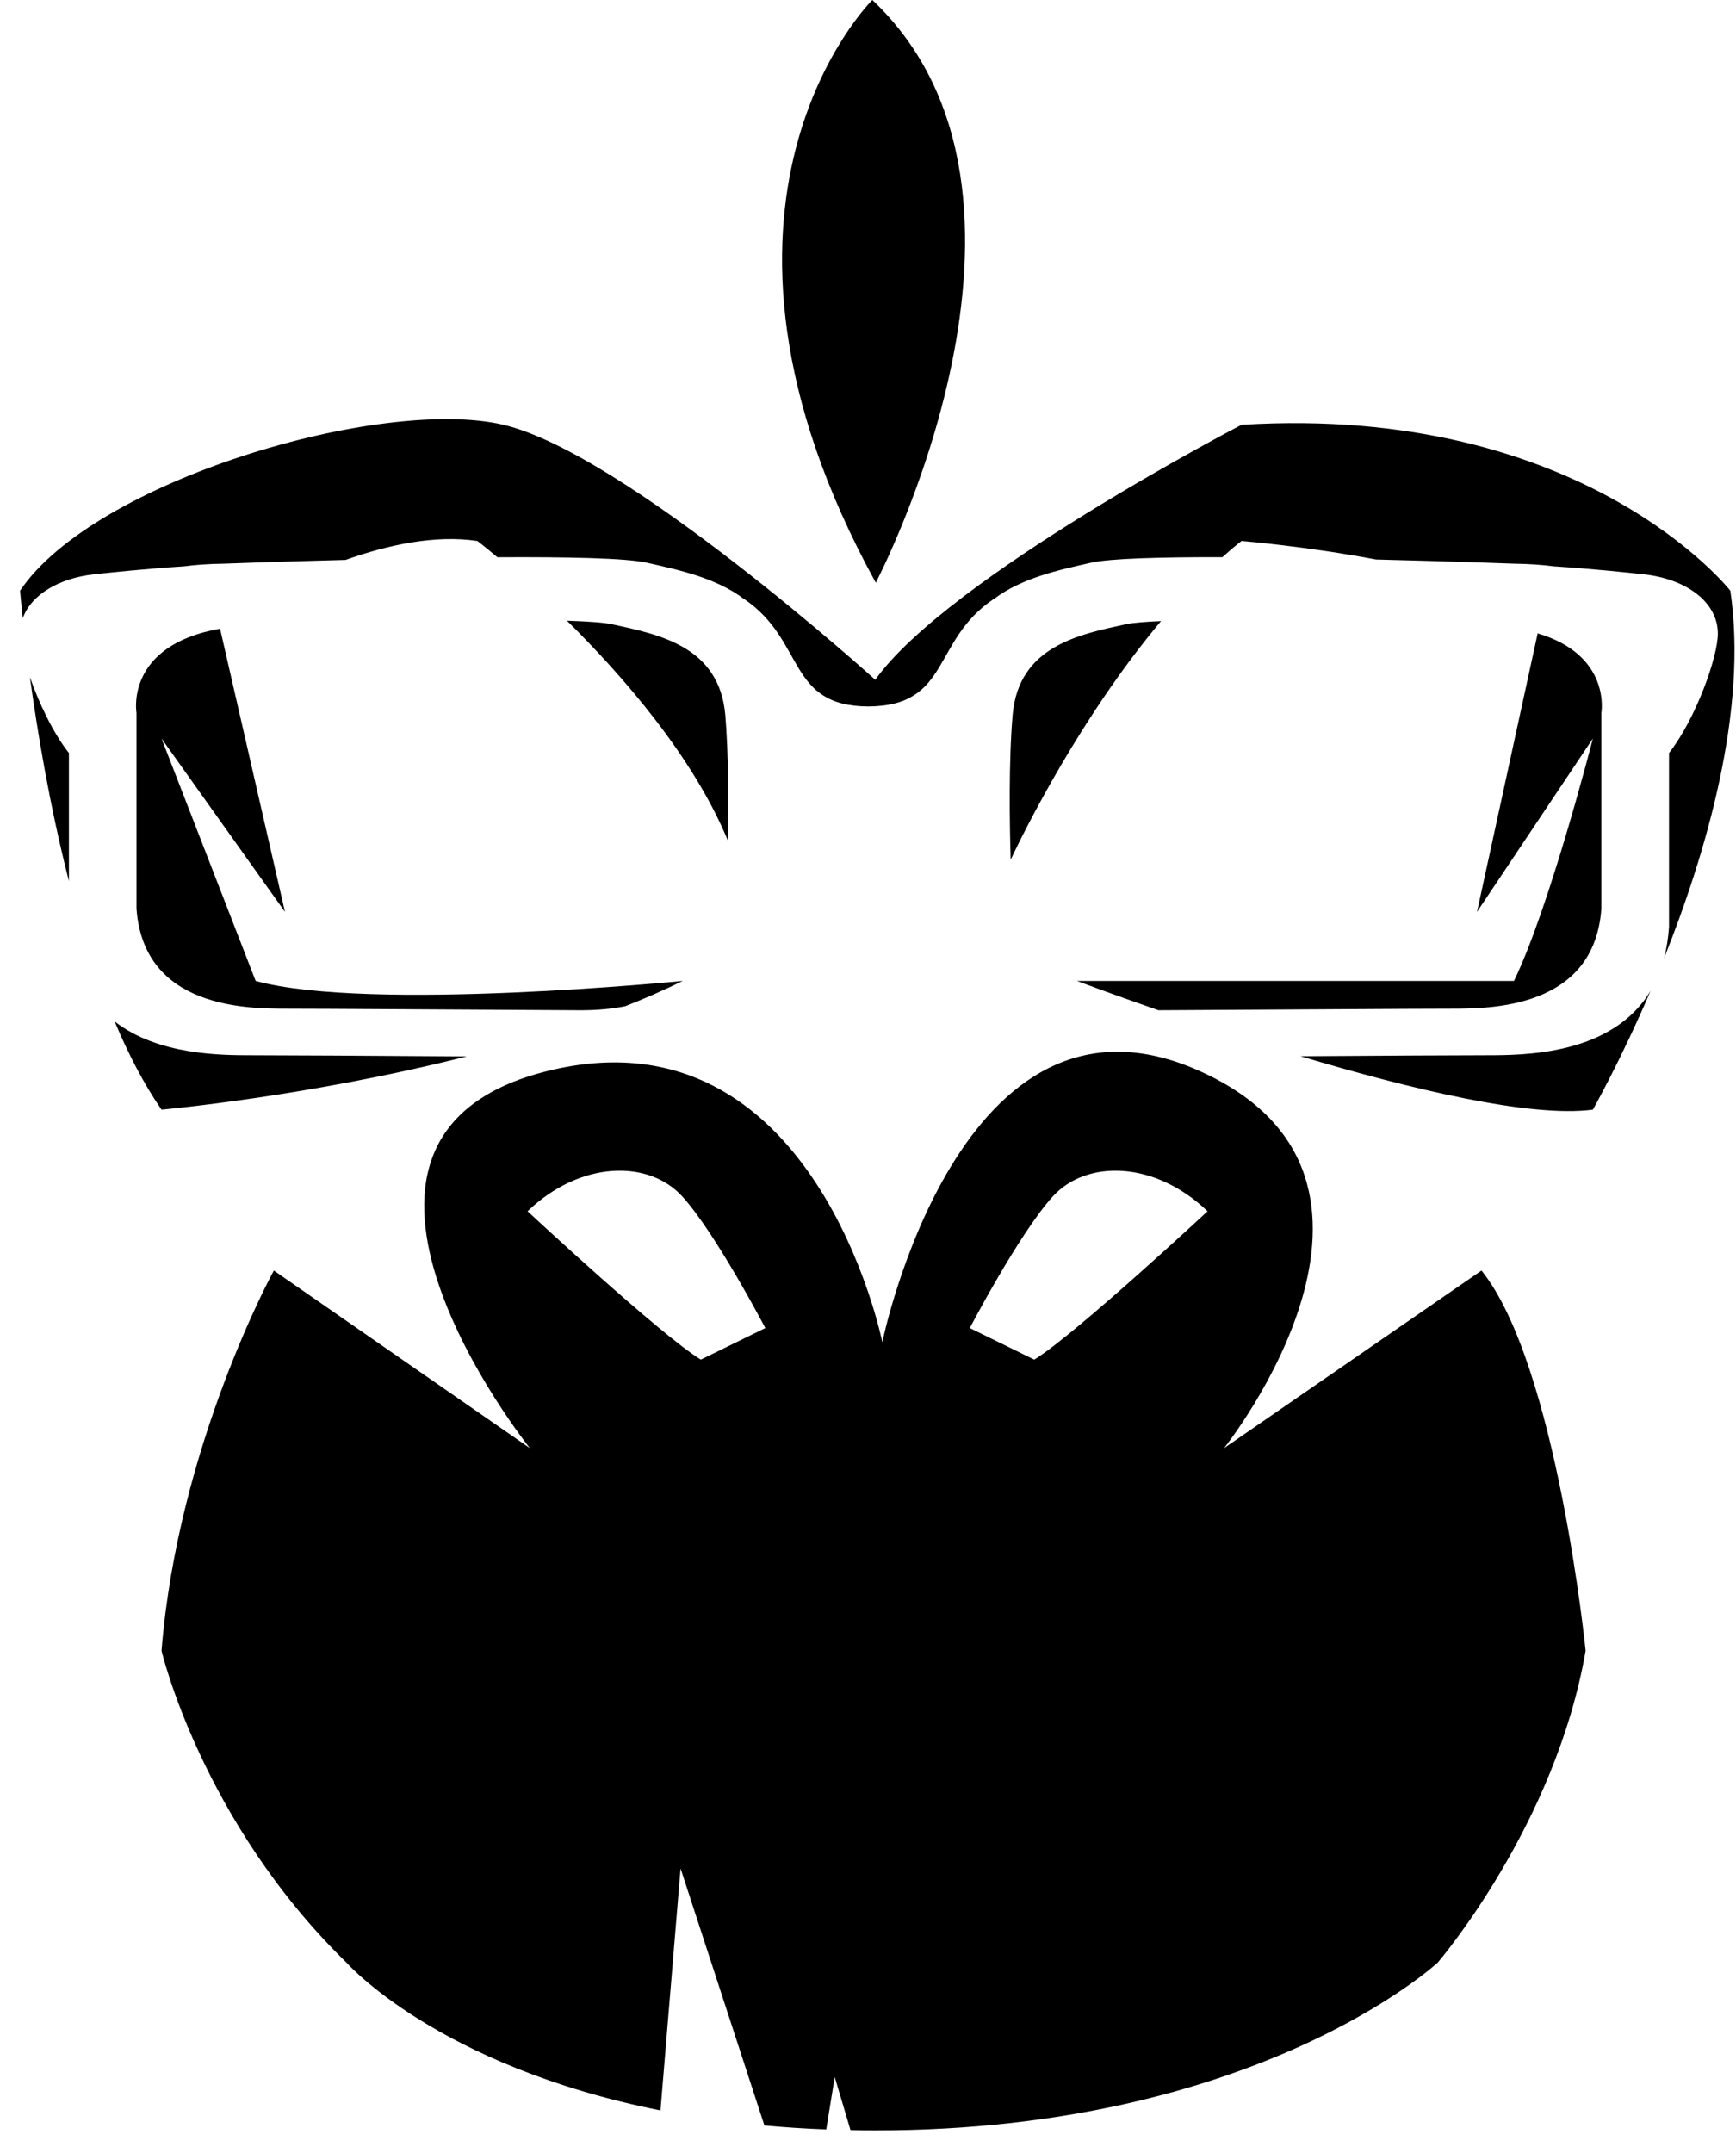 <svg width="75" height="93" viewBox="0 0 75 93" fill="none" xmlns="http://www.w3.org/2000/svg">
<path fill-rule="evenodd" clip-rule="evenodd" d="M35.697 91.982L36.063 89.717L36.744 92.012C37.095 92.02 37.454 92.024 37.814 92.024C54.307 92.024 62.114 84.775 62.114 84.775C62.114 84.775 67.2 78.865 68.504 71.304C68.504 71.304 67.261 58.94 64.006 54.882L52.885 62.552C52.885 62.552 62.175 50.908 51.823 46.261C41.467 41.617 38.119 57.976 38.119 57.976C38.119 57.976 35.2 43.41 23.663 46.261C12.126 49.111 22.891 62.552 22.891 62.552L11.832 54.882C11.832 54.882 7.689 62.409 6.979 71.304C6.979 71.304 8.706 78.671 14.969 84.775C14.969 84.775 18.882 89.237 28.535 91.161L29.403 80.709L33.025 91.809C33.881 91.889 34.772 91.948 35.697 91.982ZM45.483 51.683C46.939 50.079 49.893 50.133 52.171 52.322C52.171 52.322 46.431 57.66 44.684 58.73L41.899 57.366C41.899 57.366 44.031 53.282 45.483 51.683ZM29.479 51.683C28.023 50.079 25.069 50.133 22.792 52.322C22.792 52.322 28.531 57.66 30.278 58.73L33.064 57.366C33.064 57.366 30.931 53.282 29.479 51.683ZM71.312 42.796C69.99 45.873 68.817 47.932 68.817 47.932C66.111 48.29 60.895 47.031 56.191 45.625C59.94 45.6 62.871 45.583 64.185 45.583C65.848 45.583 69.642 45.583 71.312 42.796ZM4.953 44.122C6.833 45.583 9.558 45.583 10.899 45.583C12.359 45.583 15.81 45.604 20.163 45.633C13.318 47.368 6.979 47.932 6.979 47.932C6.218 46.833 5.546 45.532 4.953 44.122ZM9.508 27.157L12.313 39.39L6.979 31.901L11.045 42.371C15.955 43.718 29.498 42.371 29.498 42.371C28.703 42.762 27.87 43.128 27.011 43.465C26.433 43.579 25.78 43.642 25.039 43.638C19.219 43.608 14.132 43.571 12.413 43.571C10.693 43.571 6.203 43.57 5.897 39.243V30.79C5.897 30.79 5.385 27.881 9.508 27.157ZM66.432 27.359L63.811 39.39L68.817 31.901C68.817 31.901 66.948 39.205 65.408 42.371H46.526C46.526 42.371 47.925 42.901 50.05 43.638C55.866 43.608 60.952 43.571 62.672 43.571C64.392 43.571 68.882 43.57 69.184 39.243V30.79C69.184 30.79 69.623 28.302 66.432 27.359ZM0.983 26.706C0.902 25.949 0.868 25.515 0.868 25.515C4.063 20.758 16.486 17.108 21.752 18.35C27.014 19.588 37.814 29.363 37.814 29.363C40.982 24.93 53.638 18.35 53.638 18.35C68.427 17.437 74.755 25.515 74.755 25.515C75.523 30.676 73.712 36.835 71.893 41.39C72 40.977 72.073 40.531 72.107 40.039V32.528C73.273 31.038 74.216 28.369 74.216 27.372C74.216 25.961 72.783 25.006 71.049 24.812C70.365 24.736 68.825 24.572 67.132 24.463C66.62 24.395 66.054 24.357 65.431 24.349C65.431 24.349 62.764 24.248 59.45 24.168C56.432 23.596 53.638 23.368 53.638 23.368C53.355 23.591 53.08 23.823 52.809 24.067C50.168 24.063 47.937 24.122 47.134 24.307C45.758 24.618 44.146 24.959 42.938 25.877C42.938 25.877 42.938 25.873 42.934 25.873C40.248 27.666 41.081 30.499 37.508 30.516C33.981 30.499 34.802 27.666 32.146 25.873V25.877C30.939 24.959 29.326 24.618 27.947 24.307C27.072 24.105 24.469 24.054 21.492 24.071C20.95 23.616 20.625 23.368 20.625 23.368C18.814 23.094 16.769 23.532 14.931 24.185C11.95 24.261 9.654 24.349 9.654 24.349C9.031 24.357 8.465 24.395 7.953 24.463C6.256 24.572 4.716 24.736 4.036 24.812C2.592 24.972 1.357 25.662 0.983 26.706ZM1.292 29.245C1.678 30.356 2.286 31.649 2.978 32.528V38.06C2.148 34.814 1.617 31.607 1.292 29.245ZM50.161 26.828C49.473 26.858 48.945 26.9 48.651 26.963C46.641 27.401 44.004 27.902 43.748 30.891C43.576 32.886 43.618 35.572 43.664 37.134C44.264 35.867 46.695 30.958 50.161 26.828ZM24.496 26.812C25.39 26.841 26.078 26.887 26.43 26.963C28.444 27.401 31.08 27.902 31.336 30.891C31.478 32.562 31.474 34.713 31.439 36.288C29.934 32.676 26.949 29.236 24.496 26.812ZM37.837 25.17C37.837 25.17 40.034 20.99 41.111 15.753C42.189 10.516 42.151 4.222 37.688 0C37.688 0 28.814 8.748 37.837 25.17Z" fill="black"/>
</svg>
